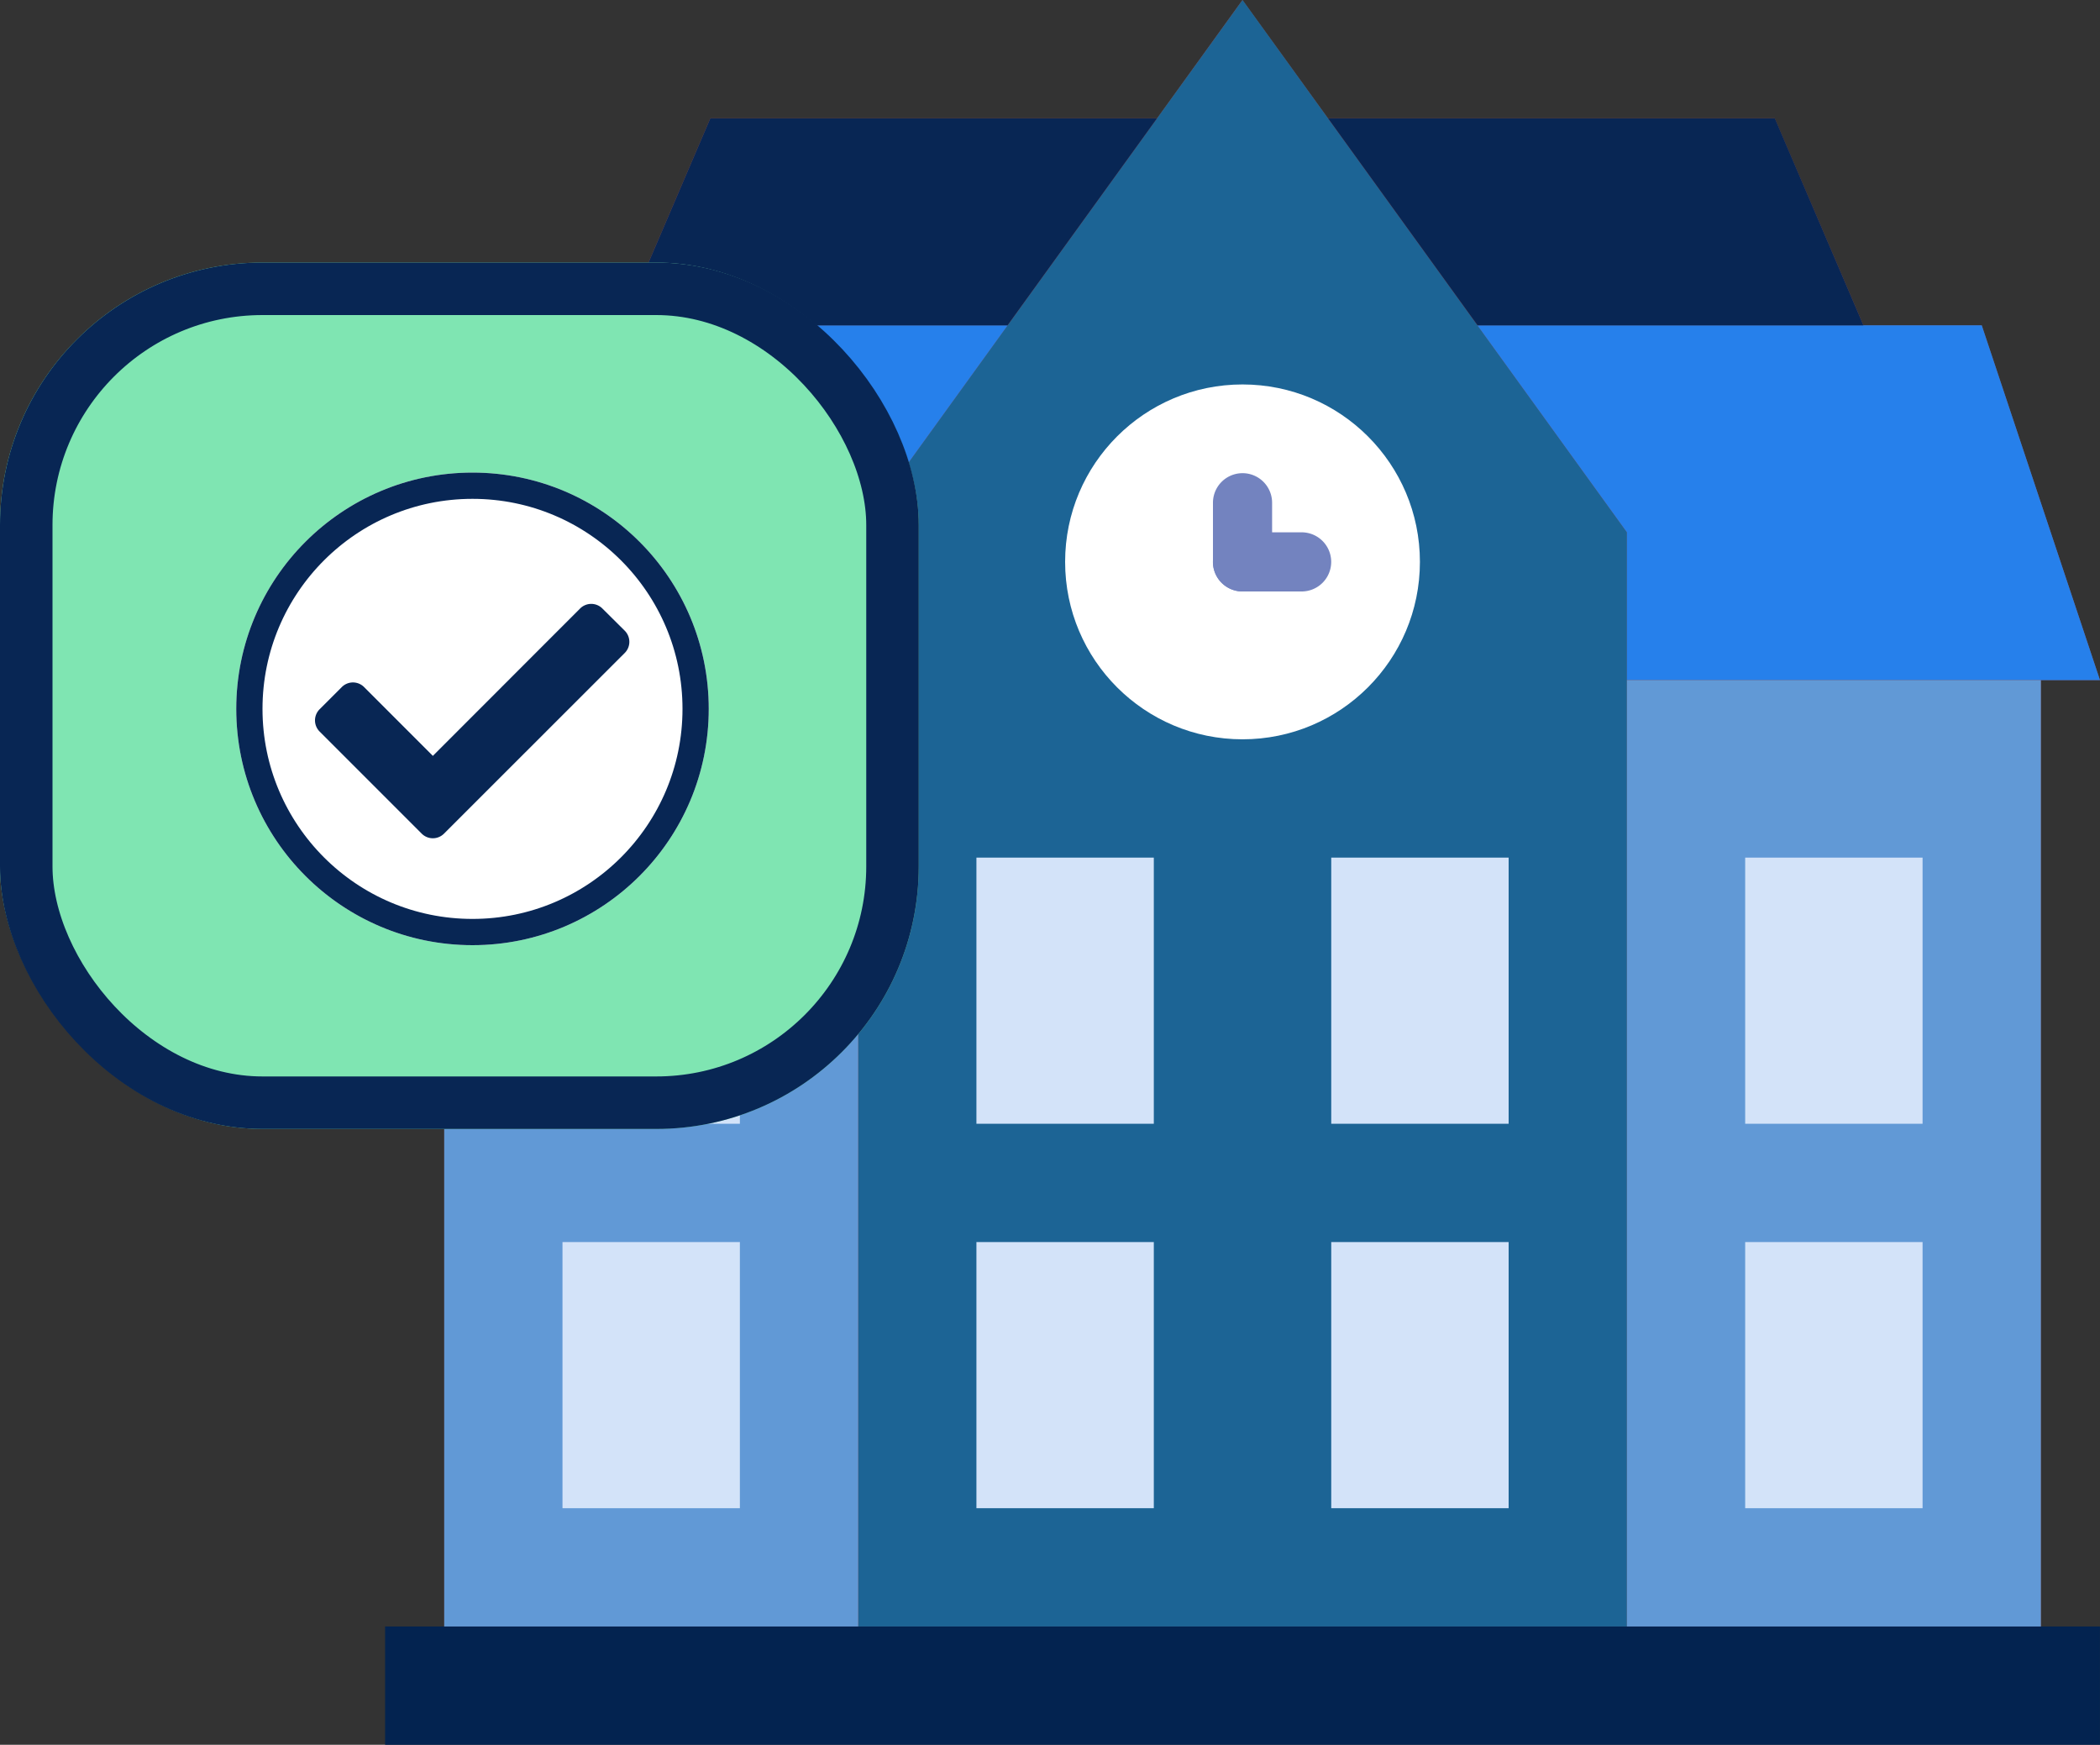 <svg xmlns="http://www.w3.org/2000/svg" width="80" height="66.456" viewBox="0 0 80 66.456">
  <rect x="0" y="0" width="80" height="66.456" fill="#333333" stroke="none"/>
  <defs>
    <style>
      .cls-1 {
        fill: #8c4f53;
      }

      .cls-2 {
        fill: #032350;
      }

      .cls-3 {
        fill: #1c6495;
      }

      .cls-4 {
        fill: #2680eb;
      }

      .cls-5 {
        fill: #6199d6;
      }

      .cls-11, .cls-6 {
        fill: #fff;
      }

      .cls-7 {
        fill: #7383bf;
      }

      .cls-8 {
        fill: #d3e3f9;
      }

      .cls-9 {
        fill: #082654;
      }

      .cls-10 {
        fill: #7fe5b2;
        stroke-width: 2px;
      }

      .cls-10, .cls-11 {
        stroke: #082654;
      }

      .cls-12 {
        stroke: none;
      }

      .cls-13 {
        fill: none;
      }
    </style>
  </defs>
  <g id="Group_58" data-name="Group 58" transform="translate(-693 -553)">
    <g id="university" transform="translate(703.331 553)">
      <g id="Group_29" data-name="Group 29" transform="translate(4.339)">
        <path id="Path_256" data-name="Path 256" class="cls-1" d="M65.163,12.39H60.657L57.278,4.505H40.258L37,0,33.75,4.505H16.729L13.35,12.39H8.844L4.339,25.906H6.592V61.95H67.416V25.906h2.253Z" transform="translate(-4.339)"/>
        <rect id="Rectangle_58" data-name="Rectangle 58" class="cls-2" width="65.329" height="4.505" transform="translate(0 61.95)"/>
      </g>
      <path id="Path_257" data-name="Path 257" class="cls-3" d="M172.472,61.95H143.186V20.275L157.829,0l14.643,20.275Z" transform="translate(-120.825)"/>
      <g id="Group_30" data-name="Group 30" transform="translate(4.339 12.39)">
        <path id="Path_258" data-name="Path 258" class="cls-4" d="M330.633,103.342v5.632h18.022l-4.505-13.516H324.938Z" transform="translate(-283.325 -95.458)"/>
        <path id="Path_259" data-name="Path 259" class="cls-4" d="M22.361,103.342l5.695-7.884H8.844L4.339,108.974H22.361Z" transform="translate(-4.339 -95.458)"/>
      </g>
      <g id="Group_31" data-name="Group 31" transform="translate(6.592 25.906)">
        <rect id="Rectangle_59" data-name="Rectangle 59" class="cls-5" width="15.769" height="36.044"/>
        <rect id="Rectangle_60" data-name="Rectangle 60" class="cls-5" width="15.769" height="36.044" transform="translate(45.055)"/>
      </g>
      <circle id="Ellipse_36" data-name="Ellipse 36" class="cls-6" cx="6.758" cy="6.758" r="6.758" transform="translate(30.245 14.643)"/>
      <g id="Group_32" data-name="Group 32" transform="translate(35.877 18.022)">
        <path id="Path_260" data-name="Path 260" class="cls-7" d="M248.448,143.353a1.127,1.127,0,0,1-1.126-1.126v-2.253a1.126,1.126,0,1,1,2.253,0v2.253A1.127,1.127,0,0,1,248.448,143.353Z" transform="translate(-247.322 -138.847)"/>
        <path id="Path_261" data-name="Path 261" class="cls-7" d="M250.7,158.456h-2.253a1.126,1.126,0,1,1,0-2.253H250.7a1.126,1.126,0,0,1,0,2.253Z" transform="translate(-247.322 -153.95)"/>
      </g>
      <g id="Group_33" data-name="Group 33" transform="translate(11.097 32.665)">
        <rect id="Rectangle_61" data-name="Rectangle 61" class="cls-8" width="6.758" height="10.137" transform="translate(15.769)"/>
        <rect id="Rectangle_62" data-name="Rectangle 62" class="cls-8" width="6.758" height="10.137" transform="translate(15.769 14.643)"/>
        <rect id="Rectangle_63" data-name="Rectangle 63" class="cls-8" width="6.758" height="10.137"/>
        <rect id="Rectangle_64" data-name="Rectangle 64" class="cls-8" width="6.758" height="10.137" transform="translate(0 14.643)"/>
        <rect id="Rectangle_65" data-name="Rectangle 65" class="cls-8" width="6.758" height="10.137" transform="translate(45.055)"/>
        <rect id="Rectangle_66" data-name="Rectangle 66" class="cls-8" width="6.758" height="10.137" transform="translate(45.055 14.643)"/>
        <rect id="Rectangle_67" data-name="Rectangle 67" class="cls-8" width="6.758" height="10.137" transform="translate(29.286)"/>
        <rect id="Rectangle_68" data-name="Rectangle 68" class="cls-8" width="6.758" height="10.137" transform="translate(29.286 14.643)"/>
      </g>
      <g id="Group_34" data-name="Group 34" transform="translate(13.35 4.505)">
        <path id="Path_262" data-name="Path 262" class="cls-9" d="M73.763,42.6h14.7l5.695-7.885H77.142Z" transform="translate(-73.763 -34.712)"/>
        <path id="Path_263" data-name="Path 263" class="cls-9" d="M301.471,42.6h-14.7l-5.695-7.885h17.02Z" transform="translate(-254.163 -34.712)"/>
      </g>
    </g>
    <g id="Group_37" data-name="Group 37">
      <g id="Rectangle_69" data-name="Rectangle 69" class="cls-10" transform="translate(693 563)">
        <rect class="cls-12" width="35" height="33" rx="10"/>
        <rect class="cls-13" x="1" y="1" width="33" height="31" rx="9"/>
      </g>
      <g id="Group_36" data-name="Group 36" transform="translate(1 1)">
        <g id="Ellipse_37" data-name="Ellipse 37" class="cls-11" transform="translate(701 570)">
          <circle class="cls-12" cx="9" cy="9" r="9"/>
          <circle class="cls-13" cx="9" cy="9" r="8.5"/>
        </g>
        <path id="Icon_awesome-check" data-name="Icon awesome-check" class="cls-9" d="M4.066,13.33.175,9.439a.6.6,0,0,1,0-.847l.847-.847a.6.6,0,0,1,.847,0L4.49,10.367,10.1,4.753a.6.6,0,0,1,.847,0L11.8,5.6a.6.6,0,0,1,0,.847L4.913,13.33A.6.6,0,0,1,4.066,13.33Z" transform="translate(704 570.423)"/>
      </g>
    </g>
  </g>
</svg>
